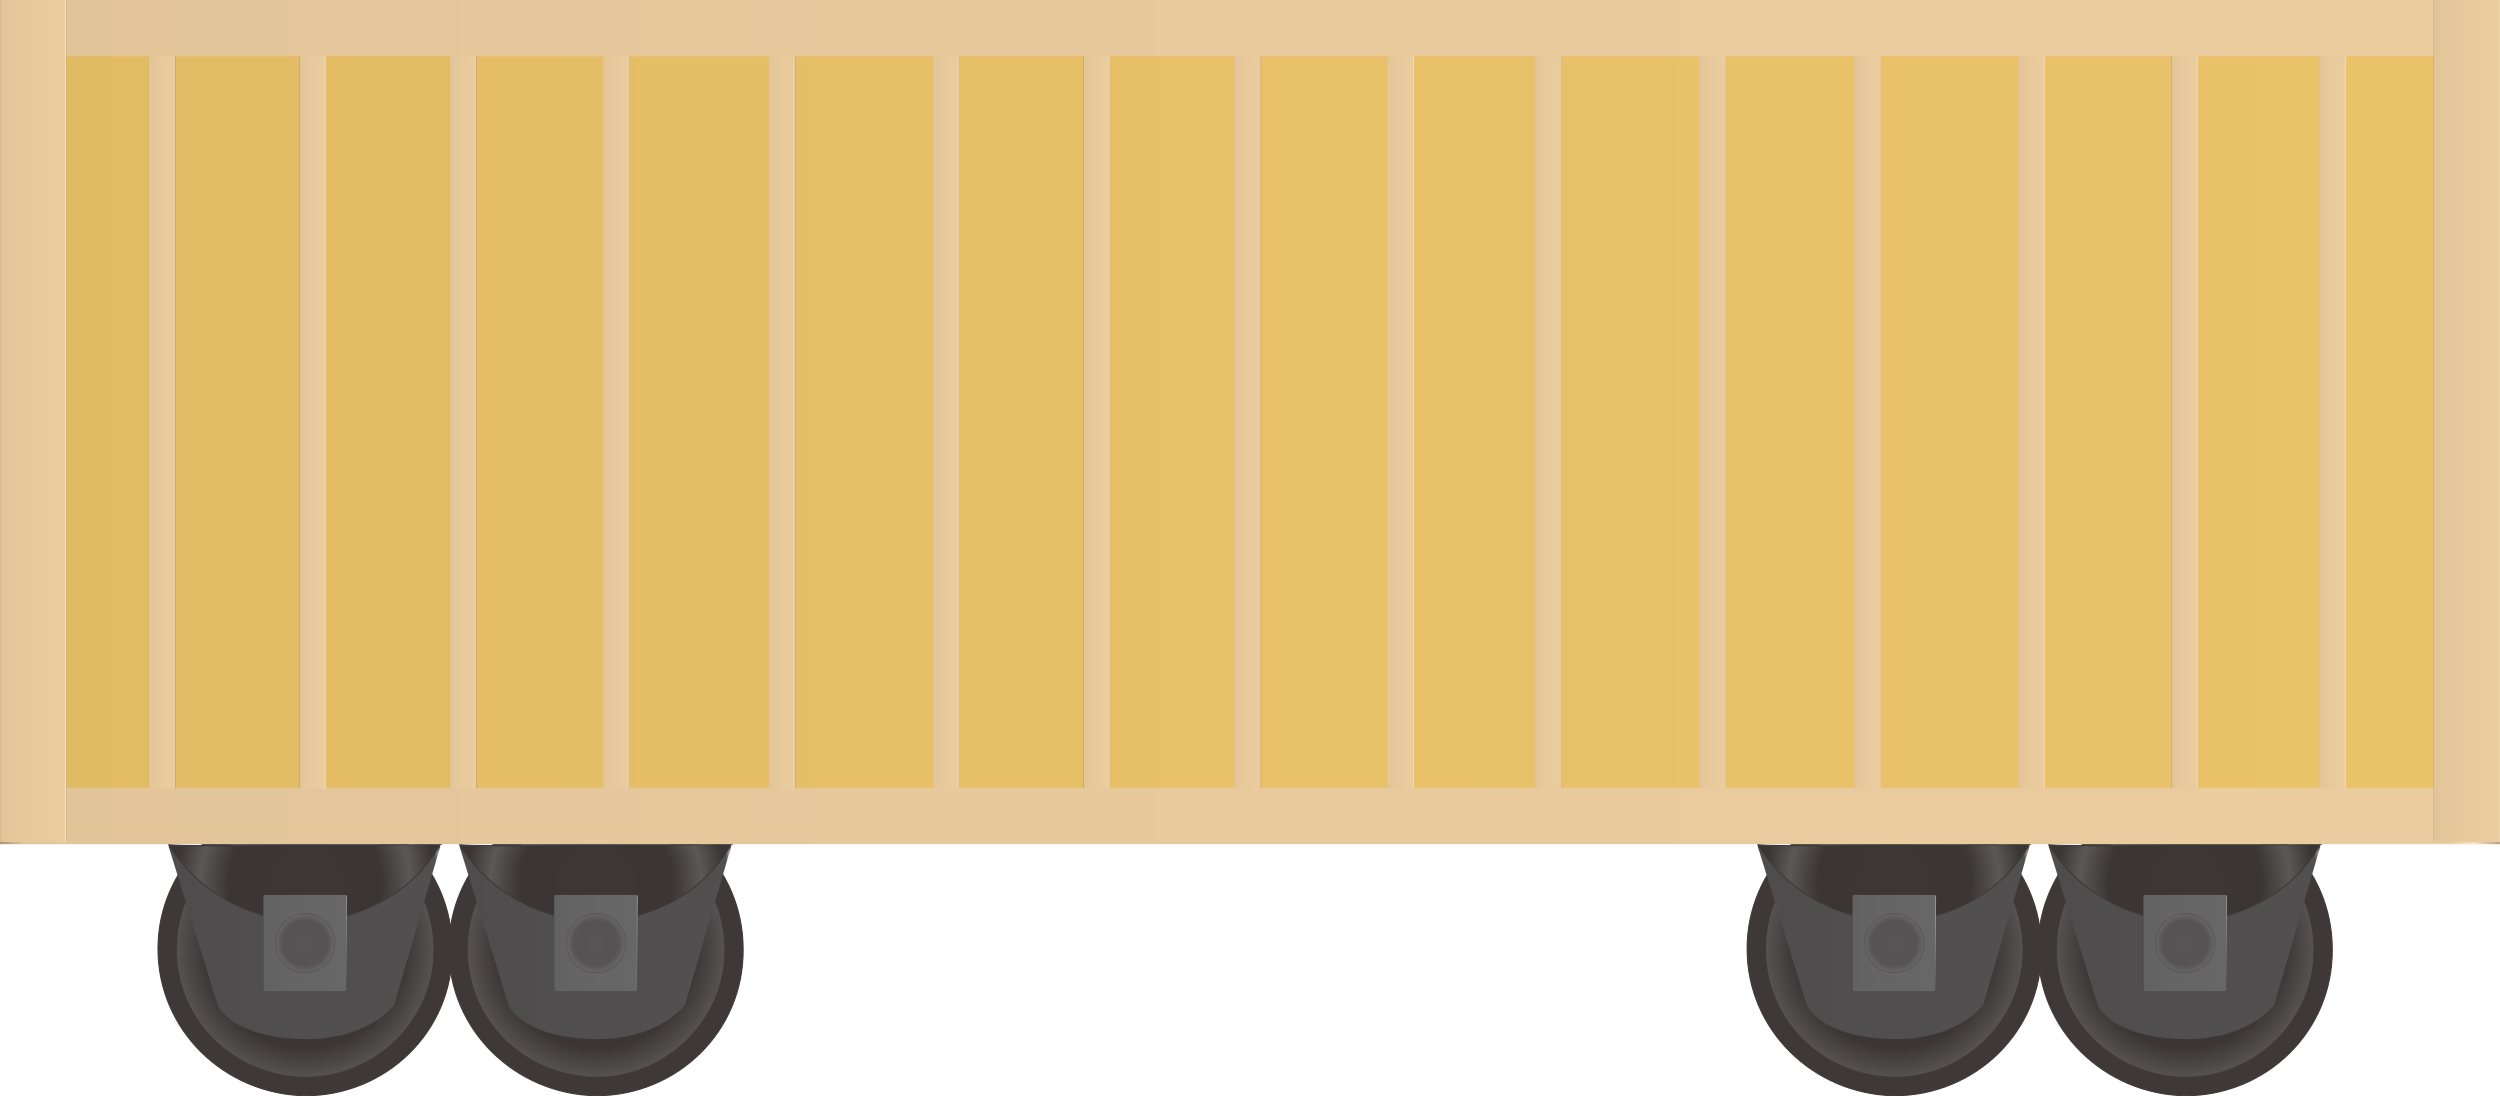 <?xml version="1.0" encoding="utf-8"?>
<!-- Generator: Adobe Illustrator 16.0.0, SVG Export Plug-In . SVG Version: 6.00 Build 0)  -->
<!DOCTYPE svg PUBLIC "-//W3C//DTD SVG 1.1//EN" "http://www.w3.org/Graphics/SVG/1.1/DTD/svg11.dtd">
<svg preserveAspectRatio="none"   version="1.1" id="图层_1" xmlns="http://www.w3.org/2000/svg" xmlns:xlink="http://www.w3.org/1999/xlink" x="0px" y="0px"
	 width="565.531px" height="247.992px" viewBox="0 317.582 565.531 247.992" enable-background="new 0 317.582 565.531 247.992"
	 xml:space="preserve">
<g id="surface486">
	<path fill="#3E3938" stroke="#3E3938" stroke-width="0.25" stroke-linejoin="bevel" stroke-miterlimit="10" d="M461.027,532.101
		c0-18,14.898-33,33.277-33c18.473,0,33.281,14.852,33.281,33.172c0.191,18.578-14.902,33.176-33.281,33.176
		c-18.277-0.348-33.277-14.855-33.277-33.176V532.101z"/>
	
		<radialGradient id="SVGID_1_" cx="241.1" cy="162.582" r="54.871" gradientTransform="matrix(0.75 0 0 -0.75 313.48 654.211)" gradientUnits="userSpaceOnUse">
		<stop  offset="0" style="stop-color:#3C3736"/>
		<stop  offset="0.54" style="stop-color:#3B3635"/>
		<stop  offset="0.74" style="stop-color:#5B5858"/>
		<stop  offset="0.91" style="stop-color:#3B3635"/>
		<stop  offset="1" style="stop-color:#3B3635"/>
	</radialGradient>
	<path fill="url(#SVGID_1_)" stroke="#3E3938" stroke-width="0.25" stroke-linejoin="bevel" stroke-miterlimit="10" d="
		M465.148,532.484c0-16.5,13.055-29.25,29.156-29.25c15.844,0,29.156,13,29.156,29.039c0.188,15.961-13.051,29.043-29.156,29.043
		c-16.406-0.332-29.156-13.004-29.156-29.043V532.484z"/>
	
		<linearGradient id="SVGID_2_" gradientUnits="userSpaceOnUse" x1="284.223" y1="172.194" x2="202.224" y2="172.194" gradientTransform="matrix(0.75 0 0 -0.75 311.737 659.954)">
		<stop  offset="0" style="stop-color:#3D3B3B"/>
		<stop  offset="0.01" style="stop-color:#908F8F"/>
		<stop  offset="0.02" style="stop-color:#514F4F"/>
		<stop  offset="0.64" style="stop-color:#504E4E"/>
		<stop  offset="0.99" style="stop-color:#4E4C4C"/>
		<stop  offset="1" style="stop-color:#383636"/>
	</linearGradient>
	<path fill="url(#SVGID_2_)" d="M463.406,508.976h61.5l-10.5,36c0,0-5.699,7.668-19.75,7.668c-17-0.168-20.09-7.574-20.09-7.574
		L463.406,508.976z"/>
	
		<radialGradient id="SVGID_3_" cx="243.447" cy="189.775" r="42.801" gradientTransform="matrix(0.75 0 0 -0.75 311.721 659.565)" gradientUnits="userSpaceOnUse">
		<stop  offset="0" style="stop-color:#3C3736"/>
		<stop  offset="0.54" style="stop-color:#3B3635"/>
		<stop  offset="0.74" style="stop-color:#5B5858"/>
		<stop  offset="0.91" style="stop-color:#3B3635"/>
		<stop  offset="1" style="stop-color:#3B3635"/>
	</radialGradient>
	<path fill="url(#SVGID_3_)" stroke="#3E3938" stroke-width="0.25" stroke-linejoin="bevel" stroke-miterlimit="10" d="
		M524.89,508.585c-6,10.5-17.516,17.297-30.586,17.297c-12.914-0.047-24.582-6.938-30.914-17.297c0,0.75,61.832,0,61.832,0H524.89z"
		/>
	
		<linearGradient id="SVGID_4_" gradientUnits="userSpaceOnUse" x1="227.576" y1="186.807" x2="202.222" y2="186.807" gradientTransform="matrix(0.75 0 0 -0.75 333.13 671.003)">
		<stop  offset="0" style="stop-color:#4E4D4D"/>
		<stop  offset="0.01" style="stop-color:#9C9B9B"/>
		<stop  offset="0.02" style="stop-color:#686767"/>
		<stop  offset="0.64" style="stop-color:#666565"/>
		<stop  offset="0.99" style="stop-color:#636262"/>
		<stop  offset="1" style="stop-color:#484747"/>
	</linearGradient>
	<path fill="url(#SVGID_4_)" d="M485.546,520.023h18c0,0,0.266,0.223,0.266,0.492l-0.266,20.508c0,0.75,0.047,0.746-0.227,0.746
		l-17.773,0.004c-0.75,0-0.75-0.223-0.75-0.492v-20.508c0-0.75,0.223-0.75,0.496-0.75H485.546z"/>
	
		<radialGradient id="SVGID_5_" cx="211.157" cy="192.409" r="12.604" gradientTransform="matrix(0.75 0 0 -0.75 335.94 675.217)" gradientUnits="userSpaceOnUse">
		<stop  offset="0" style="stop-color:#565454"/>
		<stop  offset="0.54" style="stop-color:#555353"/>
		<stop  offset="0.74" style="stop-color:#6D6C6C"/>
		<stop  offset="0.91" style="stop-color:#555353"/>
		<stop  offset="1" style="stop-color:#555353"/>
	</radialGradient>
	<path fill="url(#SVGID_5_)" stroke="#595757" stroke-width="0.25" stroke-linejoin="bevel" stroke-miterlimit="10" d="
		M487.609,530.988c0-3.75,3-6.75,6.695-6.75c3.805,0,6.699,2.988,6.699,6.672c0.105,3.828-3,6.668-6.699,6.668
		c-3.695,0.16-6.695-2.984-6.695-6.668V530.988z"/>
	<path fill="#3E3938" stroke="#3E3938" stroke-width="0.25" stroke-linejoin="bevel" stroke-miterlimit="10" d="M395.222,532.101
		c0-18,14.898-33,33.277-33c18.473,0,33.281,14.852,33.281,33.172c0.191,18.578-14.902,33.176-33.281,33.176
		c-18.277-0.348-33.277-14.855-33.277-33.176V532.101z"/>
	
		<radialGradient id="SVGID_6_" cx="241.1" cy="162.582" r="54.871" gradientTransform="matrix(0.75 0 0 -0.75 247.676 654.211)" gradientUnits="userSpaceOnUse">
		<stop  offset="0" style="stop-color:#3C3736"/>
		<stop  offset="0.54" style="stop-color:#3B3635"/>
		<stop  offset="0.74" style="stop-color:#5B5858"/>
		<stop  offset="0.91" style="stop-color:#3B3635"/>
		<stop  offset="1" style="stop-color:#3B3635"/>
	</radialGradient>
	<path fill="url(#SVGID_6_)" stroke="#3E3938" stroke-width="0.25" stroke-linejoin="bevel" stroke-miterlimit="10" d="
		M399.343,532.484c0-16.5,13.055-29.25,29.156-29.25c15.844,0,29.156,13,29.156,29.039c0.188,15.961-13.051,29.043-29.156,29.043
		c-16.406-0.332-29.156-13.004-29.156-29.043V532.484z"/>
	
		<linearGradient id="SVGID_7_" gradientUnits="userSpaceOnUse" x1="284.224" y1="172.194" x2="202.224" y2="172.194" gradientTransform="matrix(0.75 0 0 -0.75 245.933 659.954)">
		<stop  offset="0" style="stop-color:#3D3B3B"/>
		<stop  offset="0.01" style="stop-color:#908F8F"/>
		<stop  offset="0.02" style="stop-color:#514F4F"/>
		<stop  offset="0.64" style="stop-color:#504E4E"/>
		<stop  offset="0.99" style="stop-color:#4E4C4C"/>
		<stop  offset="1" style="stop-color:#383636"/>
	</linearGradient>
	<path fill="url(#SVGID_7_)" d="M397.601,508.976h61.5l-10.5,36c0,0-5.699,7.668-19.75,7.668c-17-0.168-20.09-7.574-20.09-7.574
		L397.601,508.976z"/>
	
		<radialGradient id="SVGID_8_" cx="243.448" cy="189.775" r="42.803" gradientTransform="matrix(0.75 0 0 -0.75 245.916 659.565)" gradientUnits="userSpaceOnUse">
		<stop  offset="0" style="stop-color:#3C3736"/>
		<stop  offset="0.54" style="stop-color:#3B3635"/>
		<stop  offset="0.74" style="stop-color:#5B5858"/>
		<stop  offset="0.91" style="stop-color:#3B3635"/>
		<stop  offset="1" style="stop-color:#3B3635"/>
	</radialGradient>
	<path fill="url(#SVGID_8_)" stroke="#3E3938" stroke-width="0.25" stroke-linejoin="bevel" stroke-miterlimit="10" d="
		M459.085,508.585c-6,10.5-17.516,17.297-30.586,17.297c-12.914-0.047-24.582-6.938-30.914-17.297c0,0.75,61.832,0,61.832,0H459.085
		z"/>
	
		<linearGradient id="SVGID_9_" gradientUnits="userSpaceOnUse" x1="227.576" y1="186.807" x2="202.222" y2="186.807" gradientTransform="matrix(0.75 0 0 -0.75 267.325 671.003)">
		<stop  offset="0" style="stop-color:#4E4D4D"/>
		<stop  offset="0.01" style="stop-color:#9C9B9B"/>
		<stop  offset="0.02" style="stop-color:#686767"/>
		<stop  offset="0.64" style="stop-color:#666565"/>
		<stop  offset="0.99" style="stop-color:#636262"/>
		<stop  offset="1" style="stop-color:#484747"/>
	</linearGradient>
	<path fill="url(#SVGID_9_)" d="M419.742,520.023h18c0,0,0.266,0.223,0.266,0.492l-0.266,20.508c0,0.75,0.047,0.746-0.227,0.746
		l-17.773,0.004c-0.75,0-0.75-0.223-0.75-0.492v-20.508c0-0.75,0.223-0.75,0.496-0.75H419.742z"/>
	
		<radialGradient id="SVGID_10_" cx="211.156" cy="192.409" r="12.604" gradientTransform="matrix(0.75 0 0 -0.75 270.136 675.217)" gradientUnits="userSpaceOnUse">
		<stop  offset="0" style="stop-color:#565454"/>
		<stop  offset="0.54" style="stop-color:#555353"/>
		<stop  offset="0.74" style="stop-color:#6D6C6C"/>
		<stop  offset="0.91" style="stop-color:#555353"/>
		<stop  offset="1" style="stop-color:#555353"/>
	</radialGradient>
	<path fill="url(#SVGID_10_)" stroke="#595757" stroke-width="0.25" stroke-linejoin="bevel" stroke-miterlimit="10" d="
		M421.804,530.988c0-3.75,3-6.75,6.695-6.75c3.805,0,6.699,2.988,6.699,6.672c0.105,3.828-3,6.668-6.699,6.668
		c-3.695,0.16-6.695-2.984-6.695-6.668V530.988z"/>
	<path fill="#3E3938" stroke="#3E3938" stroke-width="0.25" stroke-linejoin="bevel" stroke-miterlimit="10" d="M101.551,532.101
		c0-18,14.898-33,33.277-33c18.473,0,33.277,14.852,33.277,33.172c0.195,18.578-14.898,33.176-33.277,33.176
		c-18.277-0.348-33.277-14.855-33.277-33.176V532.101z"/>
	
		<radialGradient id="SVGID_11_" cx="241.102" cy="162.582" r="54.87" gradientTransform="matrix(0.75 0 0 -0.75 -45.998 654.211)" gradientUnits="userSpaceOnUse">
		<stop  offset="0" style="stop-color:#3C3736"/>
		<stop  offset="0.54" style="stop-color:#3B3635"/>
		<stop  offset="0.74" style="stop-color:#5B5858"/>
		<stop  offset="0.91" style="stop-color:#3B3635"/>
		<stop  offset="1" style="stop-color:#3B3635"/>
	</radialGradient>
	<path fill="url(#SVGID_11_)" stroke="#3E3938" stroke-width="0.25" stroke-linejoin="bevel" stroke-miterlimit="10" d="
		M105.672,532.484c0-16.5,13.055-29.25,29.156-29.25c15.844,0,29.156,13,29.156,29.039c0.188,15.961-13.055,29.043-29.156,29.043
		c-16.406-0.332-29.156-13.004-29.156-29.043V532.484z"/>
	
		<linearGradient id="SVGID_12_" gradientUnits="userSpaceOnUse" x1="284.226" y1="172.194" x2="202.226" y2="172.194" gradientTransform="matrix(0.75 0 0 -0.75 -47.74 659.954)">
		<stop  offset="0" style="stop-color:#3D3B3B"/>
		<stop  offset="0.01" style="stop-color:#908F8F"/>
		<stop  offset="0.02" style="stop-color:#514F4F"/>
		<stop  offset="0.64" style="stop-color:#504E4E"/>
		<stop  offset="0.99" style="stop-color:#4E4C4C"/>
		<stop  offset="1" style="stop-color:#383636"/>
	</linearGradient>
	<path fill="url(#SVGID_12_)" d="M103.93,508.976h61.5l-10.5,36c0,0-5.699,7.668-19.75,7.668c-17-0.168-20.094-7.574-20.094-7.574
		L103.93,508.976z"/>
	
		<radialGradient id="SVGID_13_" cx="243.444" cy="189.775" r="42.805" gradientTransform="matrix(0.75 0 0 -0.75 -47.757 659.565)" gradientUnits="userSpaceOnUse">
		<stop  offset="0" style="stop-color:#3C3736"/>
		<stop  offset="0.54" style="stop-color:#3B3635"/>
		<stop  offset="0.74" style="stop-color:#5B5858"/>
		<stop  offset="0.91" style="stop-color:#3B3635"/>
		<stop  offset="1" style="stop-color:#3B3635"/>
	</radialGradient>
	<path fill="url(#SVGID_13_)" stroke="#3E3938" stroke-width="0.25" stroke-linejoin="bevel" stroke-miterlimit="10" d="
		M165.41,508.585c-6,10.5-17.512,17.297-30.582,17.297c-12.918-0.047-24.582-6.938-30.918-17.297c0,0.75,61.832,0,61.832,0H165.41z"
		/>
	
		<linearGradient id="SVGID_14_" gradientUnits="userSpaceOnUse" x1="227.58" y1="186.807" x2="202.225" y2="186.807" gradientTransform="matrix(0.75 0 0 -0.75 -26.349 671.003)">
		<stop  offset="0" style="stop-color:#4E4D4D"/>
		<stop  offset="0.01" style="stop-color:#9C9B9B"/>
		<stop  offset="0.02" style="stop-color:#686767"/>
		<stop  offset="0.64" style="stop-color:#666565"/>
		<stop  offset="0.99" style="stop-color:#636262"/>
		<stop  offset="1" style="stop-color:#484747"/>
	</linearGradient>
	<path fill="url(#SVGID_14_)" d="M126.07,520.023h18c0,0,0.266,0.223,0.266,0.492l-0.266,20.508c0,0.75,0.043,0.746-0.227,0.746
		l-17.773,0.004c-0.75,0-0.75-0.223-0.75-0.492v-20.508c0-0.75,0.223-0.75,0.492-0.75H126.07z"/>
	
		<radialGradient id="SVGID_15_" cx="211.157" cy="192.409" r="12.605" gradientTransform="matrix(0.75 0 0 -0.75 -23.538 675.217)" gradientUnits="userSpaceOnUse">
		<stop  offset="0" style="stop-color:#565454"/>
		<stop  offset="0.54" style="stop-color:#555353"/>
		<stop  offset="0.74" style="stop-color:#6D6C6C"/>
		<stop  offset="0.91" style="stop-color:#555353"/>
		<stop  offset="1" style="stop-color:#555353"/>
	</radialGradient>
	<path fill="url(#SVGID_15_)" stroke="#595757" stroke-width="0.25" stroke-linejoin="bevel" stroke-miterlimit="10" d="
		M128.133,530.988c0-3.75,2.996-6.75,6.695-6.75c3.805,0,6.695,2.988,6.695,6.672c0.109,3.828-2.996,6.668-6.695,6.668
		c-3.695,0.16-6.695-2.984-6.695-6.668V530.988z"/>
	<path fill="#3E3938" stroke="#3E3938" stroke-width="0.25" stroke-linejoin="bevel" stroke-miterlimit="10" d="M35.746,532.101
		c0-18,14.898-33,33.277-33c18.473,0,33.277,14.852,33.277,33.172c0.195,18.578-14.898,33.176-33.277,33.176
		c-18.277-0.348-33.277-14.855-33.277-33.176V532.101z"/>
	
		<radialGradient id="SVGID_16_" cx="241.102" cy="162.582" r="54.87" gradientTransform="matrix(0.75 0 0 -0.75 -111.802 654.211)" gradientUnits="userSpaceOnUse">
		<stop  offset="0" style="stop-color:#3C3736"/>
		<stop  offset="0.54" style="stop-color:#3B3635"/>
		<stop  offset="0.74" style="stop-color:#5B5858"/>
		<stop  offset="0.91" style="stop-color:#3B3635"/>
		<stop  offset="1" style="stop-color:#3B3635"/>
	</radialGradient>
	<path fill="url(#SVGID_16_)" stroke="#3E3938" stroke-width="0.25" stroke-linejoin="bevel" stroke-miterlimit="10" d="
		M39.867,532.484c0-16.5,13.055-29.25,29.156-29.25c15.844,0,29.156,13,29.156,29.039c0.188,15.961-13.055,29.043-29.156,29.043
		c-16.406-0.332-29.156-13.004-29.156-29.043V532.484z"/>
	
		<linearGradient id="SVGID_17_" gradientUnits="userSpaceOnUse" x1="284.225" y1="172.194" x2="202.226" y2="172.194" gradientTransform="matrix(0.75 0 0 -0.75 -113.545 659.954)">
		<stop  offset="0" style="stop-color:#3D3B3B"/>
		<stop  offset="0.01" style="stop-color:#908F8F"/>
		<stop  offset="0.02" style="stop-color:#514F4F"/>
		<stop  offset="0.64" style="stop-color:#504E4E"/>
		<stop  offset="0.99" style="stop-color:#4E4C4C"/>
		<stop  offset="1" style="stop-color:#383636"/>
	</linearGradient>
	<path fill="url(#SVGID_17_)" d="M38.125,508.976h61.5l-10.5,36c0,0-5.699,7.668-19.75,7.668c-17-0.168-20.094-7.574-20.094-7.574
		L38.125,508.976z"/>
	
		<radialGradient id="SVGID_18_" cx="243.444" cy="189.775" r="42.805" gradientTransform="matrix(0.75 0 0 -0.75 -113.562 659.565)" gradientUnits="userSpaceOnUse">
		<stop  offset="0" style="stop-color:#3C3736"/>
		<stop  offset="0.54" style="stop-color:#3B3635"/>
		<stop  offset="0.74" style="stop-color:#5B5858"/>
		<stop  offset="0.91" style="stop-color:#3B3635"/>
		<stop  offset="1" style="stop-color:#3B3635"/>
	</radialGradient>
	<path fill="url(#SVGID_18_)" stroke="#3E3938" stroke-width="0.25" stroke-linejoin="bevel" stroke-miterlimit="10" d="
		M99.605,508.585c-6,10.5-17.512,17.297-30.582,17.297c-12.918-0.047-24.582-6.938-30.918-17.297c0,0.75,61.832,0,61.832,0H99.605z"
		/>
	
		<linearGradient id="SVGID_19_" gradientUnits="userSpaceOnUse" x1="227.579" y1="186.807" x2="202.226" y2="186.807" gradientTransform="matrix(0.75 0 0 -0.75 -92.153 671.003)">
		<stop  offset="0" style="stop-color:#4E4D4D"/>
		<stop  offset="0.01" style="stop-color:#9C9B9B"/>
		<stop  offset="0.02" style="stop-color:#686767"/>
		<stop  offset="0.64" style="stop-color:#666565"/>
		<stop  offset="0.99" style="stop-color:#636262"/>
		<stop  offset="1" style="stop-color:#484747"/>
	</linearGradient>
	<path fill="url(#SVGID_19_)" d="M60.266,520.023h18c0,0,0.266,0.223,0.266,0.492l-0.266,20.508c0,0.75,0.043,0.746-0.227,0.746
		l-17.773,0.004c-0.75,0-0.75-0.223-0.75-0.492v-20.508c0-0.75,0.223-0.75,0.492-0.75H60.266z"/>
	
		<radialGradient id="SVGID_20_" cx="211.157" cy="192.409" r="12.604" gradientTransform="matrix(0.75 0 0 -0.75 -89.342 675.217)" gradientUnits="userSpaceOnUse">
		<stop  offset="0" style="stop-color:#565454"/>
		<stop  offset="0.54" style="stop-color:#555353"/>
		<stop  offset="0.74" style="stop-color:#6D6C6C"/>
		<stop  offset="0.91" style="stop-color:#555353"/>
		<stop  offset="1" style="stop-color:#555353"/>
	</radialGradient>
	<path fill="url(#SVGID_20_)" stroke="#595757" stroke-width="0.25" stroke-linejoin="bevel" stroke-miterlimit="10" d="
		M62.328,530.988c0-3.75,2.996-6.75,6.695-6.75c3.805,0,6.695,2.988,6.695,6.672c0.109,3.828-2.996,6.668-6.695,6.668
		c-3.695,0.16-6.695-2.984-6.695-6.668V530.988z"/>
	
		<linearGradient id="SVGID_21_" gradientUnits="userSpaceOnUse" x1="956.223" y1="74.307" x2="202.225" y2="74.307" gradientTransform="matrix(0.75 0 0 -0.75 -151.669 468.561)">
		<stop  offset="0" style="stop-color:#B4954F"/>
		<stop  offset="0.01" style="stop-color:#FEDD9C"/>
		<stop  offset="0.02" style="stop-color:#EAC268"/>
		<stop  offset="0.64" style="stop-color:#E6BF67"/>
		<stop  offset="0.99" style="stop-color:#E1BB64"/>
		<stop  offset="1" style="stop-color:#A78A48"/>
	</linearGradient>
	<path fill="url(#SVGID_21_)" d="M0,317.582h565.5v190.5H0V317.582z"/>
	
		<linearGradient id="SVGID_22_" gradientUnits="userSpaceOnUse" x1="956.223" y1="192.807" x2="202.225" y2="192.807" gradientTransform="matrix(0.75 0 0 -0.75 -151.669 468.561)">
		<stop  offset="0" style="stop-color:#B59D79"/>
		<stop  offset="0.01" style="stop-color:#FFE5C1"/>
		<stop  offset="0.02" style="stop-color:#EBCC9F"/>
		<stop  offset="0.64" style="stop-color:#E7C99C"/>
		<stop  offset="0.99" style="stop-color:#E2C499"/>
		<stop  offset="1" style="stop-color:#A89170"/>
	</linearGradient>
	<path fill="url(#SVGID_22_)" d="M0,317.582h565.5v12.75H0V317.582z"/>
	
		<linearGradient id="SVGID_23_" gradientUnits="userSpaceOnUse" x1="956.223" y1="192.804" x2="202.225" y2="192.804" gradientTransform="matrix(0.75 0 0 -0.75 -151.669 646.77)">
		<stop  offset="0" style="stop-color:#B59D79"/>
		<stop  offset="0.01" style="stop-color:#FFE5C1"/>
		<stop  offset="0.02" style="stop-color:#EBCC9F"/>
		<stop  offset="0.64" style="stop-color:#E7C99C"/>
		<stop  offset="0.99" style="stop-color:#E2C499"/>
		<stop  offset="1" style="stop-color:#A89170"/>
	</linearGradient>
	<path fill="url(#SVGID_23_)" d="M0,495.792h565.5v12.75H0V495.792z"/>
	
		<linearGradient id="SVGID_24_" gradientUnits="userSpaceOnUse" x1="222.227" y1="74.307" x2="202.227" y2="74.307" gradientTransform="matrix(0.75 0 0 -0.75 398.86 468.561)">
		<stop  offset="0" style="stop-color:#B59D79"/>
		<stop  offset="0.01" style="stop-color:#FFE5C1"/>
		<stop  offset="0.02" style="stop-color:#EBCC9F"/>
		<stop  offset="0.64" style="stop-color:#E7C99C"/>
		<stop  offset="0.99" style="stop-color:#E2C499"/>
		<stop  offset="1" style="stop-color:#A89170"/>
	</linearGradient>
	<path fill="url(#SVGID_24_)" d="M550.531,317.582h15v190.5h-15V317.582z"/>
	
		<linearGradient id="SVGID_25_" gradientUnits="userSpaceOnUse" x1="222.225" y1="74.307" x2="202.225" y2="74.307" gradientTransform="matrix(0.75 0 0 -0.75 -151.669 468.561)">
		<stop  offset="0" style="stop-color:#B59D79"/>
		<stop  offset="0.01" style="stop-color:#FFE5C1"/>
		<stop  offset="0.02" style="stop-color:#EBCC9F"/>
		<stop  offset="0.64" style="stop-color:#E7C99C"/>
		<stop  offset="0.99" style="stop-color:#E2C499"/>
		<stop  offset="1" style="stop-color:#A89170"/>
	</linearGradient>
	<path fill="url(#SVGID_25_)" d="M0,317.582h15v190.5H0V317.582z"/>
	
		<linearGradient id="SVGID_26_" gradientUnits="userSpaceOnUse" x1="210.227" y1="90.805" x2="202.227" y2="90.805" gradientTransform="matrix(0.75 0 0 -0.75 -117.983 481.259)">
		<stop  offset="0" style="stop-color:#B59D79"/>
		<stop  offset="0.01" style="stop-color:#FFE5C1"/>
		<stop  offset="0.02" style="stop-color:#EBCC9F"/>
		<stop  offset="0.64" style="stop-color:#E7C99C"/>
		<stop  offset="0.99" style="stop-color:#E2C499"/>
		<stop  offset="1" style="stop-color:#A89170"/>
	</linearGradient>
	<path fill="url(#SVGID_26_)" d="M33.688,330.281h6v165.75h-6V330.281z"/>
	
		<linearGradient id="SVGID_27_" gradientUnits="userSpaceOnUse" x1="210.226" y1="90.805" x2="202.226" y2="90.805" gradientTransform="matrix(0.75 0 0 -0.75 -83.939 481.259)">
		<stop  offset="0" style="stop-color:#B59D79"/>
		<stop  offset="0.01" style="stop-color:#FFE5C1"/>
		<stop  offset="0.02" style="stop-color:#EBCC9F"/>
		<stop  offset="0.64" style="stop-color:#E7C99C"/>
		<stop  offset="0.99" style="stop-color:#E2C499"/>
		<stop  offset="1" style="stop-color:#A89170"/>
	</linearGradient>
	<path fill="url(#SVGID_27_)" d="M67.73,330.281h6v165.75h-6V330.281z"/>
	
		<linearGradient id="SVGID_28_" gradientUnits="userSpaceOnUse" x1="210.225" y1="90.805" x2="202.225" y2="90.805" gradientTransform="matrix(0.75 0 0 -0.75 -49.895 481.259)">
		<stop  offset="0" style="stop-color:#B59D79"/>
		<stop  offset="0.01" style="stop-color:#FFE5C1"/>
		<stop  offset="0.02" style="stop-color:#EBCC9F"/>
		<stop  offset="0.64" style="stop-color:#E7C99C"/>
		<stop  offset="0.99" style="stop-color:#E2C499"/>
		<stop  offset="1" style="stop-color:#A89170"/>
	</linearGradient>
	<path fill="url(#SVGID_28_)" d="M101.773,330.281h6v165.75h-6V330.281z"/>
	
		<linearGradient id="SVGID_29_" gradientUnits="userSpaceOnUse" x1="210.224" y1="90.805" x2="202.224" y2="90.805" gradientTransform="matrix(0.75 0 0 -0.75 -15.246 481.259)">
		<stop  offset="0" style="stop-color:#B59D79"/>
		<stop  offset="0.01" style="stop-color:#FFE5C1"/>
		<stop  offset="0.02" style="stop-color:#EBCC9F"/>
		<stop  offset="0.64" style="stop-color:#E7C99C"/>
		<stop  offset="0.99" style="stop-color:#E2C499"/>
		<stop  offset="1" style="stop-color:#A89170"/>
	</linearGradient>
	<path fill="url(#SVGID_29_)" d="M136.422,330.281h6v165.75h-6V330.281z"/>
	
		<linearGradient id="SVGID_30_" gradientUnits="userSpaceOnUse" x1="210.224" y1="90.805" x2="202.224" y2="90.805" gradientTransform="matrix(0.75 0 0 -0.75 22.289 481.259)">
		<stop  offset="0" style="stop-color:#B59D79"/>
		<stop  offset="0.01" style="stop-color:#FFE5C1"/>
		<stop  offset="0.02" style="stop-color:#EBCC9F"/>
		<stop  offset="0.64" style="stop-color:#E7C99C"/>
		<stop  offset="0.99" style="stop-color:#E2C499"/>
		<stop  offset="1" style="stop-color:#A89170"/>
	</linearGradient>
	<path fill="url(#SVGID_30_)" d="M173.957,330.281h6v165.75h-6V330.281z"/>
	
		<linearGradient id="SVGID_31_" gradientUnits="userSpaceOnUse" x1="210.222" y1="90.805" x2="202.222" y2="90.805" gradientTransform="matrix(0.75 0 0 -0.75 232.696 481.259)">
		<stop  offset="0" style="stop-color:#B59D79"/>
		<stop  offset="0.01" style="stop-color:#FFE5C1"/>
		<stop  offset="0.02" style="stop-color:#EBCC9F"/>
		<stop  offset="0.64" style="stop-color:#E7C99C"/>
		<stop  offset="0.99" style="stop-color:#E2C499"/>
		<stop  offset="1" style="stop-color:#A89170"/>
	</linearGradient>
	<path fill="url(#SVGID_31_)" d="M384.363,330.281h6v165.75h-6V330.281z"/>
	
		<linearGradient id="SVGID_32_" gradientUnits="userSpaceOnUse" x1="210.226" y1="90.805" x2="202.226" y2="90.805" gradientTransform="matrix(0.75 0 0 -0.75 267.764 481.259)">
		<stop  offset="0" style="stop-color:#B59D79"/>
		<stop  offset="0.01" style="stop-color:#FFE5C1"/>
		<stop  offset="0.02" style="stop-color:#EBCC9F"/>
		<stop  offset="0.64" style="stop-color:#E7C99C"/>
		<stop  offset="0.99" style="stop-color:#E2C499"/>
		<stop  offset="1" style="stop-color:#A89170"/>
	</linearGradient>
	<path fill="url(#SVGID_32_)" d="M419.433,330.281h6v165.75h-6V330.281z"/>
	
		<linearGradient id="SVGID_33_" gradientUnits="userSpaceOnUse" x1="210.223" y1="90.805" x2="202.223" y2="90.805" gradientTransform="matrix(0.75 0 0 -0.75 304.879 481.259)">
		<stop  offset="0" style="stop-color:#B59D79"/>
		<stop  offset="0.01" style="stop-color:#FFE5C1"/>
		<stop  offset="0.02" style="stop-color:#EBCC9F"/>
		<stop  offset="0.64" style="stop-color:#E7C99C"/>
		<stop  offset="0.99" style="stop-color:#E2C499"/>
		<stop  offset="1" style="stop-color:#A89170"/>
	</linearGradient>
	<path fill="url(#SVGID_33_)" d="M456.546,330.281h6v165.75h-6V330.281z"/>
	
		<linearGradient id="SVGID_34_" gradientUnits="userSpaceOnUse" x1="210.222" y1="90.805" x2="202.222" y2="90.805" gradientTransform="matrix(0.75 0 0 -0.75 339.528 481.259)">
		<stop  offset="0" style="stop-color:#B59D79"/>
		<stop  offset="0.01" style="stop-color:#FFE5C1"/>
		<stop  offset="0.02" style="stop-color:#EBCC9F"/>
		<stop  offset="0.64" style="stop-color:#E7C99C"/>
		<stop  offset="0.99" style="stop-color:#E2C499"/>
		<stop  offset="1" style="stop-color:#A89170"/>
	</linearGradient>
	<path fill="url(#SVGID_34_)" d="M491.195,330.281h6v165.75h-6V330.281z"/>
	
		<linearGradient id="SVGID_35_" gradientUnits="userSpaceOnUse" x1="210.227" y1="90.805" x2="202.227" y2="90.805" gradientTransform="matrix(0.75 0 0 -0.75 372.966 481.259)">
		<stop  offset="0" style="stop-color:#B59D79"/>
		<stop  offset="0.01" style="stop-color:#FFE5C1"/>
		<stop  offset="0.02" style="stop-color:#EBCC9F"/>
		<stop  offset="0.64" style="stop-color:#E7C99C"/>
		<stop  offset="0.99" style="stop-color:#E2C499"/>
		<stop  offset="1" style="stop-color:#A89170"/>
	</linearGradient>
	<path fill="url(#SVGID_35_)" d="M524.636,330.281h6v165.75h-6V330.281z"/>
	
		<linearGradient id="SVGID_36_" gradientUnits="userSpaceOnUse" x1="210.227" y1="90.805" x2="202.227" y2="90.805" gradientTransform="matrix(0.75 0 0 -0.75 59.404 481.259)">
		<stop  offset="0" style="stop-color:#B59D79"/>
		<stop  offset="0.01" style="stop-color:#FFE5C1"/>
		<stop  offset="0.02" style="stop-color:#EBCC9F"/>
		<stop  offset="0.64" style="stop-color:#E7C99C"/>
		<stop  offset="0.99" style="stop-color:#E2C499"/>
		<stop  offset="1" style="stop-color:#A89170"/>
	</linearGradient>
	<path fill="url(#SVGID_36_)" d="M211.074,330.281h6v165.75h-6V330.281z"/>
	
		<linearGradient id="SVGID_37_" gradientUnits="userSpaceOnUse" x1="210.226" y1="90.805" x2="202.226" y2="90.805" gradientTransform="matrix(0.75 0 0 -0.75 93.448 481.259)">
		<stop  offset="0" style="stop-color:#B59D79"/>
		<stop  offset="0.01" style="stop-color:#FFE5C1"/>
		<stop  offset="0.02" style="stop-color:#EBCC9F"/>
		<stop  offset="0.64" style="stop-color:#E7C99C"/>
		<stop  offset="0.99" style="stop-color:#E2C499"/>
		<stop  offset="1" style="stop-color:#A89170"/>
	</linearGradient>
	<path fill="url(#SVGID_37_)" d="M245.117,330.281h6v165.75h-6V330.281z"/>
	
		<linearGradient id="SVGID_38_" gradientUnits="userSpaceOnUse" x1="210.223" y1="90.805" x2="202.224" y2="90.805" gradientTransform="matrix(0.75 0 0 -0.75 127.492 481.259)">
		<stop  offset="0" style="stop-color:#B59D79"/>
		<stop  offset="0.01" style="stop-color:#FFE5C1"/>
		<stop  offset="0.02" style="stop-color:#EBCC9F"/>
		<stop  offset="0.64" style="stop-color:#E7C99C"/>
		<stop  offset="0.99" style="stop-color:#E2C499"/>
		<stop  offset="1" style="stop-color:#A89170"/>
	</linearGradient>
	<path fill="url(#SVGID_38_)" d="M279.16,330.281h6v165.75h-6V330.281z"/>
	
		<linearGradient id="SVGID_39_" gradientUnits="userSpaceOnUse" x1="210.224" y1="90.805" x2="202.224" y2="90.805" gradientTransform="matrix(0.75 0 0 -0.75 162.141 481.259)">
		<stop  offset="0" style="stop-color:#B59D79"/>
		<stop  offset="0.01" style="stop-color:#FFE5C1"/>
		<stop  offset="0.02" style="stop-color:#EBCC9F"/>
		<stop  offset="0.64" style="stop-color:#E7C99C"/>
		<stop  offset="0.99" style="stop-color:#E2C499"/>
		<stop  offset="1" style="stop-color:#A89170"/>
	</linearGradient>
	<path fill="url(#SVGID_39_)" d="M313.808,330.281h6v165.75h-6V330.281z"/>
	
		<linearGradient id="SVGID_40_" gradientUnits="userSpaceOnUse" x1="210.227" y1="90.805" x2="202.227" y2="90.805" gradientTransform="matrix(0.75 0 0 -0.75 195.579 481.259)">
		<stop  offset="0" style="stop-color:#B59D79"/>
		<stop  offset="0.01" style="stop-color:#FFE5C1"/>
		<stop  offset="0.02" style="stop-color:#EBCC9F"/>
		<stop  offset="0.64" style="stop-color:#E7C99C"/>
		<stop  offset="0.99" style="stop-color:#E2C499"/>
		<stop  offset="1" style="stop-color:#A89170"/>
	</linearGradient>
	<path fill="url(#SVGID_40_)" d="M347.25,330.281h6v165.75h-6V330.281z"/>
</g>
</svg>
